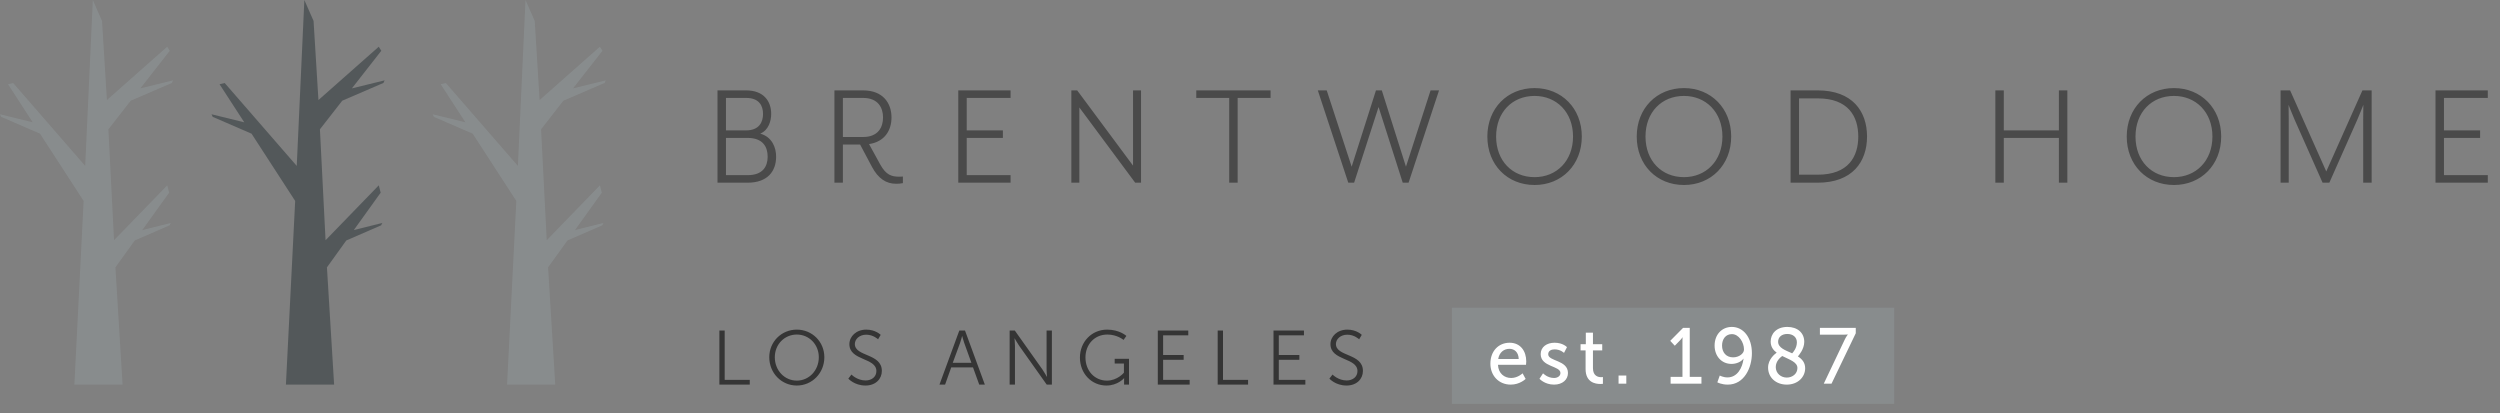 <?xml version="1.0" encoding="UTF-8"?>
<svg width="260px" height="43px" viewBox="0 0 260 43" version="1.1" xmlns="http://www.w3.org/2000/svg" xmlns:xlink="http://www.w3.org/1999/xlink">
    <rect x="0" y="0" width="260" height="43" fill="#808080" stroke="none"/>
    <!-- Generator: Sketch 49.1 (51147) - http://www.bohemiancoding.com/sketch -->
    <title>logo-bh-new-desktop-dark260</title>
    <desc>Created with Sketch.</desc>
    <defs></defs>
    <g id="logo-bh-new-desktop-dark260" stroke="none" stroke-width="1" fill="none" fill-rule="evenodd">
        <g id="trees">
            <polygon id="Fill-1" fill="#53585A" points="35.593 10.472 39.878 8.627 40 8.356 36.596 9.192 39.656 5.279 39.388 4.861 33.118 10.404 32.61 2.178 31.653 0 30.861 17.254 23.371 8.635 22.833 8.758 25.403 12.721 22 11.884 22.122 12.155 26.161 13.903 30.698 20.898 29.735 40 34.748 40 34.002 27.806 36.014 25.009 39.639 23.433 39.76 23.187 36.798 23.925 39.59 20.038 39.393 19.274 33.858 24.983 33.272 13.448"></polygon>
            <polygon id="Fill-2" fill="#888C8D" points="13.594 10.472 17.878 8.627 18 8.356 14.597 9.192 17.657 5.279 17.387 4.861 11.118 10.404 10.611 2.178 9.654 0 8.861 17.254 1.371 8.635 0.833 8.758 3.403 12.721 0 11.884 0.122 12.155 4.162 13.903 8.698 20.898 7.736 40 12.748 40 12.003 27.806 14.015 25.009 17.638 23.433 17.76 23.187 14.798 23.925 17.59 20.038 17.393 19.274 11.859 24.983 11.273 13.448"></polygon>
            <polygon id="Fill-3" fill="#888C8D" points="58.592 10.472 62.876 8.627 63 8.356 59.597 9.192 62.657 5.279 62.387 4.861 56.118 10.404 55.611 2.178 54.653 0 53.861 17.254 46.37 8.635 45.832 8.758 48.403 12.721 45 11.884 45.122 12.155 49.16 13.903 53.697 20.898 52.735 40 57.746 40 57.001 27.806 59.013 25.009 62.637 23.433 62.759 23.187 59.798 23.925 62.588 20.038 62.392 19.274 56.859 24.983 56.272 13.448"></polygon>
        </g>
        <path d="M74.62,9.4 L77.596,9.4 C79.42,9.4 80.204,10.52 80.204,11.848 C80.204,12.552 79.948,13.528 79.068,13.896 C80.3,14.248 80.716,15.336 80.716,16.296 C80.716,17.816 79.82,19 77.756,19 L74.62,19 L74.62,9.4 Z M77.756,18.216 C79.34,18.216 79.836,17.304 79.836,16.296 C79.836,15.288 79.356,14.344 77.756,14.344 L75.5,14.344 L75.5,18.216 L77.756,18.216 Z M77.596,13.56 C78.94,13.56 79.356,12.712 79.356,11.848 C79.356,10.984 78.94,10.184 77.596,10.184 L75.5,10.184 L75.5,13.56 L77.596,13.56 Z M90.38,14.984 L91.548,17.112 C92.156,18.216 92.748,18.376 93.532,18.376 C93.66,18.376 93.772,18.376 93.9,18.36 L93.9,19.048 C93.66,19.096 93.42,19.112 93.196,19.112 C92.172,19.112 91.34,18.584 90.684,17.352 L89.452,15.032 L87.66,15.032 L87.66,19 L86.78,19 L86.78,9.4 L89.756,9.4 C91.82,9.4 92.716,10.712 92.716,12.216 C92.716,13.576 91.996,14.744 90.38,14.984 Z M89.756,14.248 C91.34,14.248 91.836,13.224 91.836,12.216 C91.836,11.224 91.34,10.184 89.756,10.184 L87.66,10.184 L87.66,14.248 L89.756,14.248 Z M99.66,9.4 L105.1,9.4 L105.1,10.184 L100.54,10.184 L100.54,13.56 L104.3,13.56 L104.3,14.344 L100.54,14.344 L100.54,18.216 L105.1,18.216 L105.1,19 L99.66,19 L99.66,9.4 Z M111.42,9.4 L112.028,9.4 L117.836,17.224 L117.836,9.4 L118.668,9.4 L118.668,19 L118.06,19 L112.252,11.176 L112.252,19 L111.42,19 L111.42,9.4 Z M127.836,10.184 L124.412,10.184 L124.412,9.4 L132.14,9.4 L132.14,10.184 L128.716,10.184 L128.716,19 L127.836,19 L127.836,10.184 Z M137.052,9.4 L137.98,9.4 L140.572,17.336 L143.1,9.4 L143.708,9.4 L146.22,17.336 L148.78,9.4 L149.66,9.4 L146.492,19 L145.884,19 L143.372,11.128 L140.828,19 L140.22,19 L137.052,9.4 Z M154.684,14.2 C154.684,11.272 156.764,9.16 159.596,9.16 C162.412,9.16 164.508,11.272 164.508,14.2 C164.508,17.144 162.412,19.24 159.596,19.24 C156.764,19.24 154.684,17.144 154.684,14.2 Z M163.596,14.2 C163.596,11.672 161.884,9.976 159.596,9.976 C157.276,9.976 155.596,11.672 155.596,14.2 C155.596,16.728 157.276,18.424 159.596,18.424 C161.884,18.424 163.596,16.728 163.596,14.2 Z M170.22,14.2 C170.22,11.272 172.3,9.16 175.132,9.16 C177.948,9.16 180.044,11.272 180.044,14.2 C180.044,17.144 177.948,19.24 175.132,19.24 C172.3,19.24 170.22,17.144 170.22,14.2 Z M179.132,14.2 C179.132,11.672 177.42,9.976 175.132,9.976 C172.812,9.976 171.132,11.672 171.132,14.2 C171.132,16.728 172.812,18.424 175.132,18.424 C177.42,18.424 179.132,16.728 179.132,14.2 Z M186.22,9.4 L189.036,9.4 C192.636,9.4 194.172,11.56 194.172,14.2 C194.172,16.84 192.636,19 189.036,19 L186.22,19 L186.22,9.4 Z M189.052,18.168 C192.22,18.168 193.26,16.296 193.26,14.2 C193.26,12.104 192.22,10.232 189.052,10.232 L187.1,10.232 L187.1,18.168 L189.052,18.168 Z M207.516,9.4 L208.396,9.4 L208.396,13.56 L214.124,13.56 L214.124,9.4 L215.004,9.4 L215.004,19 L214.124,19 L214.124,14.344 L208.396,14.344 L208.396,19 L207.516,19 L207.516,9.4 Z M221.18,14.2 C221.18,11.272 223.26,9.16 226.092,9.16 C228.908,9.16 231.004,11.272 231.004,14.2 C231.004,17.144 228.908,19.24 226.092,19.24 C223.26,19.24 221.18,17.144 221.18,14.2 Z M230.092,14.2 C230.092,11.672 228.38,9.976 226.092,9.976 C223.772,9.976 222.092,11.672 222.092,14.2 C222.092,16.728 223.772,18.424 226.092,18.424 C228.38,18.424 230.092,16.728 230.092,14.2 Z M237.18,9.4 L238.172,9.4 L241.932,17.832 L245.692,9.4 L246.652,9.4 L246.652,19 L245.772,19 L245.772,12.472 C245.772,11.72 245.788,10.92 245.788,10.904 C245.772,10.936 245.452,11.784 245.164,12.44 L242.252,19 L241.548,19 L238.636,12.44 C238.332,11.752 238.044,10.968 238.012,10.904 C238.012,10.92 238.028,11.704 238.028,12.472 L238.028,19 L237.18,19 L237.18,9.4 Z M253.292,9.4 L258.732,9.4 L258.732,10.184 L254.172,10.184 L254.172,13.56 L257.932,13.56 L257.932,14.344 L254.172,14.344 L254.172,18.216 L258.732,18.216 L258.732,19 L253.292,19 L253.292,9.4 Z" id="Brentwood-home" fill="#4A4A4A"></path>
        <path d="M74.816,40 L74.816,34.376 L75.368,34.376 L75.368,39.504 L77.976,39.504 L77.976,40 L74.816,40 Z M80.004,37.152 C80.004,35.536 81.276,34.28 82.868,34.28 C84.46,34.28 85.732,35.536 85.732,37.152 C85.732,38.8 84.46,40.096 82.868,40.096 C81.276,40.096 80.004,38.8 80.004,37.152 Z M80.58,37.152 C80.58,38.528 81.596,39.584 82.868,39.584 C84.132,39.584 85.156,38.528 85.156,37.152 C85.156,35.808 84.132,34.792 82.868,34.792 C81.596,34.792 80.58,35.808 80.58,37.152 Z M88.224,39.376 L88.552,38.952 C88.552,38.952 89.136,39.568 90.024,39.568 C90.64,39.568 91.144,39.2 91.144,38.592 C91.144,37.176 88.336,37.536 88.336,35.792 C88.336,34.984 89.048,34.28 90.088,34.28 C91.064,34.28 91.592,34.824 91.592,34.824 L91.32,35.288 C91.32,35.288 90.824,34.808 90.088,34.808 C89.368,34.808 88.904,35.28 88.904,35.776 C88.904,37.112 91.712,36.728 91.712,38.576 C91.712,39.416 91.064,40.096 90.008,40.096 C88.856,40.096 88.224,39.376 88.224,39.376 Z M101.84,40 L101.192,38.208 L98.928,38.208 L98.288,40 L97.704,40 L99.768,34.376 L100.36,34.376 L102.424,40 L101.84,40 Z M100.072,34.96 L100.056,34.96 C100.056,34.96 99.936,35.424 99.84,35.688 L99.088,37.728 L101.024,37.728 L100.288,35.688 C100.192,35.424 100.072,34.96 100.072,34.96 Z M105.004,40 L105.004,34.376 L105.54,34.376 L108.412,38.424 C108.604,38.704 108.876,39.184 108.876,39.184 L108.892,39.184 C108.892,39.184 108.844,38.72 108.844,38.424 L108.844,34.376 L109.396,34.376 L109.396,40 L108.86,40 L105.988,35.952 C105.796,35.672 105.524,35.192 105.524,35.192 L105.508,35.192 C105.508,35.192 105.556,35.656 105.556,35.952 L105.556,40 L105.004,40 Z M112.312,37.184 C112.312,35.56 113.528,34.28 115.144,34.28 C116.448,34.28 117.144,34.936 117.144,34.936 L116.848,35.352 C116.848,35.352 116.192,34.792 115.168,34.792 C113.808,34.792 112.888,35.84 112.888,37.176 C112.888,38.56 113.84,39.584 115.12,39.584 C116.216,39.584 116.888,38.76 116.888,38.76 L116.888,37.808 L115.928,37.808 L115.928,37.312 L117.416,37.312 L117.416,40 L116.904,40 L116.904,39.576 C116.904,39.456 116.912,39.336 116.912,39.336 L116.896,39.336 C116.896,39.336 116.248,40.096 115.064,40.096 C113.528,40.096 112.312,38.856 112.312,37.184 Z M120.412,40 L120.412,34.376 L123.58,34.376 L123.58,34.872 L120.964,34.872 L120.964,36.92 L123.1,36.92 L123.1,37.416 L120.964,37.416 L120.964,39.504 L123.724,39.504 L123.724,40 L120.412,40 Z M126.64,40 L126.64,34.376 L127.192,34.376 L127.192,39.504 L129.8,39.504 L129.8,40 L126.64,40 Z M132.444,40 L132.444,34.376 L135.612,34.376 L135.612,34.872 L132.996,34.872 L132.996,36.92 L135.132,36.92 L135.132,37.416 L132.996,37.416 L132.996,39.504 L135.756,39.504 L135.756,40 L132.444,40 Z M138.256,39.376 L138.584,38.952 C138.584,38.952 139.168,39.568 140.056,39.568 C140.672,39.568 141.176,39.2 141.176,38.592 C141.176,37.176 138.368,37.536 138.368,35.792 C138.368,34.984 139.08,34.28 140.12,34.28 C141.096,34.28 141.624,34.824 141.624,34.824 L141.352,35.288 C141.352,35.288 140.856,34.808 140.12,34.808 C139.4,34.808 138.936,35.28 138.936,35.776 C138.936,37.112 141.744,36.728 141.744,38.576 C141.744,39.416 141.096,40.096 140.04,40.096 C138.888,40.096 138.256,39.376 138.256,39.376 Z" id="los-angeles" fill="#353535"></path>
        <rect id="Rectangle" fill="#888C8D" x="151" y="32" width="46" height="10"></rect>
        <path d="M155,37.822 C155,36.499 155.861,35.644 156.999,35.644 C158.129,35.644 158.73,36.515 158.73,37.592 C158.73,37.699 158.706,37.937 158.706,37.937 L155.79,37.937 C155.83,38.849 156.454,39.31 157.165,39.31 C157.853,39.31 158.35,38.825 158.35,38.825 L158.666,39.408 C158.666,39.408 158.074,40 157.118,40 C155.861,40 155,39.055 155,37.822 Z M155.814,37.337 L157.947,37.337 C157.924,36.622 157.497,36.277 156.983,36.277 C156.399,36.277 155.925,36.655 155.814,37.337 Z M160.105,39.392 L160.476,38.825 C160.476,38.825 160.926,39.31 161.622,39.31 C161.954,39.31 162.286,39.129 162.286,38.792 C162.286,38.027 160.231,38.184 160.231,36.827 C160.231,36.071 160.879,35.644 161.677,35.644 C162.554,35.644 162.965,36.104 162.965,36.104 L162.657,36.704 C162.657,36.704 162.301,36.334 161.669,36.334 C161.337,36.334 161.013,36.482 161.013,36.844 C161.013,37.592 163.068,37.427 163.068,38.792 C163.068,39.482 162.499,40 161.622,40 C160.642,40 160.105,39.392 160.105,39.392 Z M164.901,38.381 L164.901,36.441 L164.379,36.441 L164.379,35.8 L164.925,35.8 L164.925,34.6 L165.667,34.6 L165.667,35.8 L166.632,35.8 L166.632,36.441 L165.667,36.441 L165.667,38.29 C165.667,39.121 166.229,39.227 166.521,39.227 C166.632,39.227 166.703,39.211 166.703,39.211 L166.703,39.918 C166.703,39.918 166.592,39.934 166.434,39.934 C165.92,39.934 164.901,39.77 164.901,38.381 Z M168.33,39.901 L168.33,39.055 L169.136,39.055 L169.136,39.901 L168.33,39.901 Z M173.743,39.901 L173.743,39.195 L174.976,39.195 L174.976,35.447 C174.976,35.266 174.984,35.085 174.984,35.085 L174.968,35.085 C174.968,35.085 174.905,35.216 174.699,35.422 L174.178,35.956 L173.704,35.447 L175.039,34.099 L175.734,34.099 L175.734,39.195 L176.951,39.195 L176.951,39.901 L173.743,39.901 Z M179.685,40 C179.022,40 178.603,39.762 178.603,39.762 L178.856,39.055 C178.856,39.055 179.211,39.252 179.654,39.252 C180.681,39.252 181.21,38.266 181.329,37.304 L181.313,37.304 C181.084,37.633 180.57,37.847 180.08,37.847 C179.022,37.847 178.318,37.016 178.318,35.94 C178.318,34.797 179.069,34 180.112,34 C181.297,34 182.198,35.077 182.198,36.737 C182.198,38.225 181.416,40 179.685,40 Z M180.239,37.164 C180.871,37.164 181.376,36.762 181.376,36.351 C181.376,35.595 180.831,34.748 180.12,34.748 C179.472,34.748 179.093,35.266 179.093,35.94 C179.093,36.647 179.519,37.164 180.239,37.164 Z M183.881,38.225 C183.881,37.337 184.624,36.786 184.774,36.679 C184.411,36.408 184.15,36.055 184.15,35.521 C184.15,34.748 184.711,34 185.888,34 C186.923,34 187.643,34.6 187.643,35.553 C187.643,36.326 187.05,36.984 186.979,37.066 C187.405,37.337 187.737,37.699 187.737,38.299 C187.737,39.203 186.987,40 185.825,40 C184.711,40 183.881,39.277 183.881,38.225 Z M186.931,38.274 C186.931,37.649 186.102,37.403 185.351,37.025 C185.169,37.156 184.679,37.551 184.679,38.175 C184.679,38.841 185.232,39.268 185.825,39.268 C186.41,39.268 186.931,38.874 186.931,38.274 Z M184.924,35.537 C184.924,36.178 185.667,36.425 186.386,36.745 C186.473,36.655 186.876,36.211 186.876,35.603 C186.876,35.068 186.465,34.732 185.88,34.732 C185.264,34.732 184.924,35.093 184.924,35.537 Z M189.673,39.901 L191.846,35.332 C192.004,35.003 192.17,34.797 192.17,34.797 L192.17,34.781 C192.17,34.781 192.044,34.805 191.759,34.805 L189.27,34.805 L189.27,34.099 L193,34.099 L193,34.658 L190.479,39.901 L189.673,39.901 Z" id="est.-1987" fill="#FFFFFF"></path>
    </g>
</svg>
